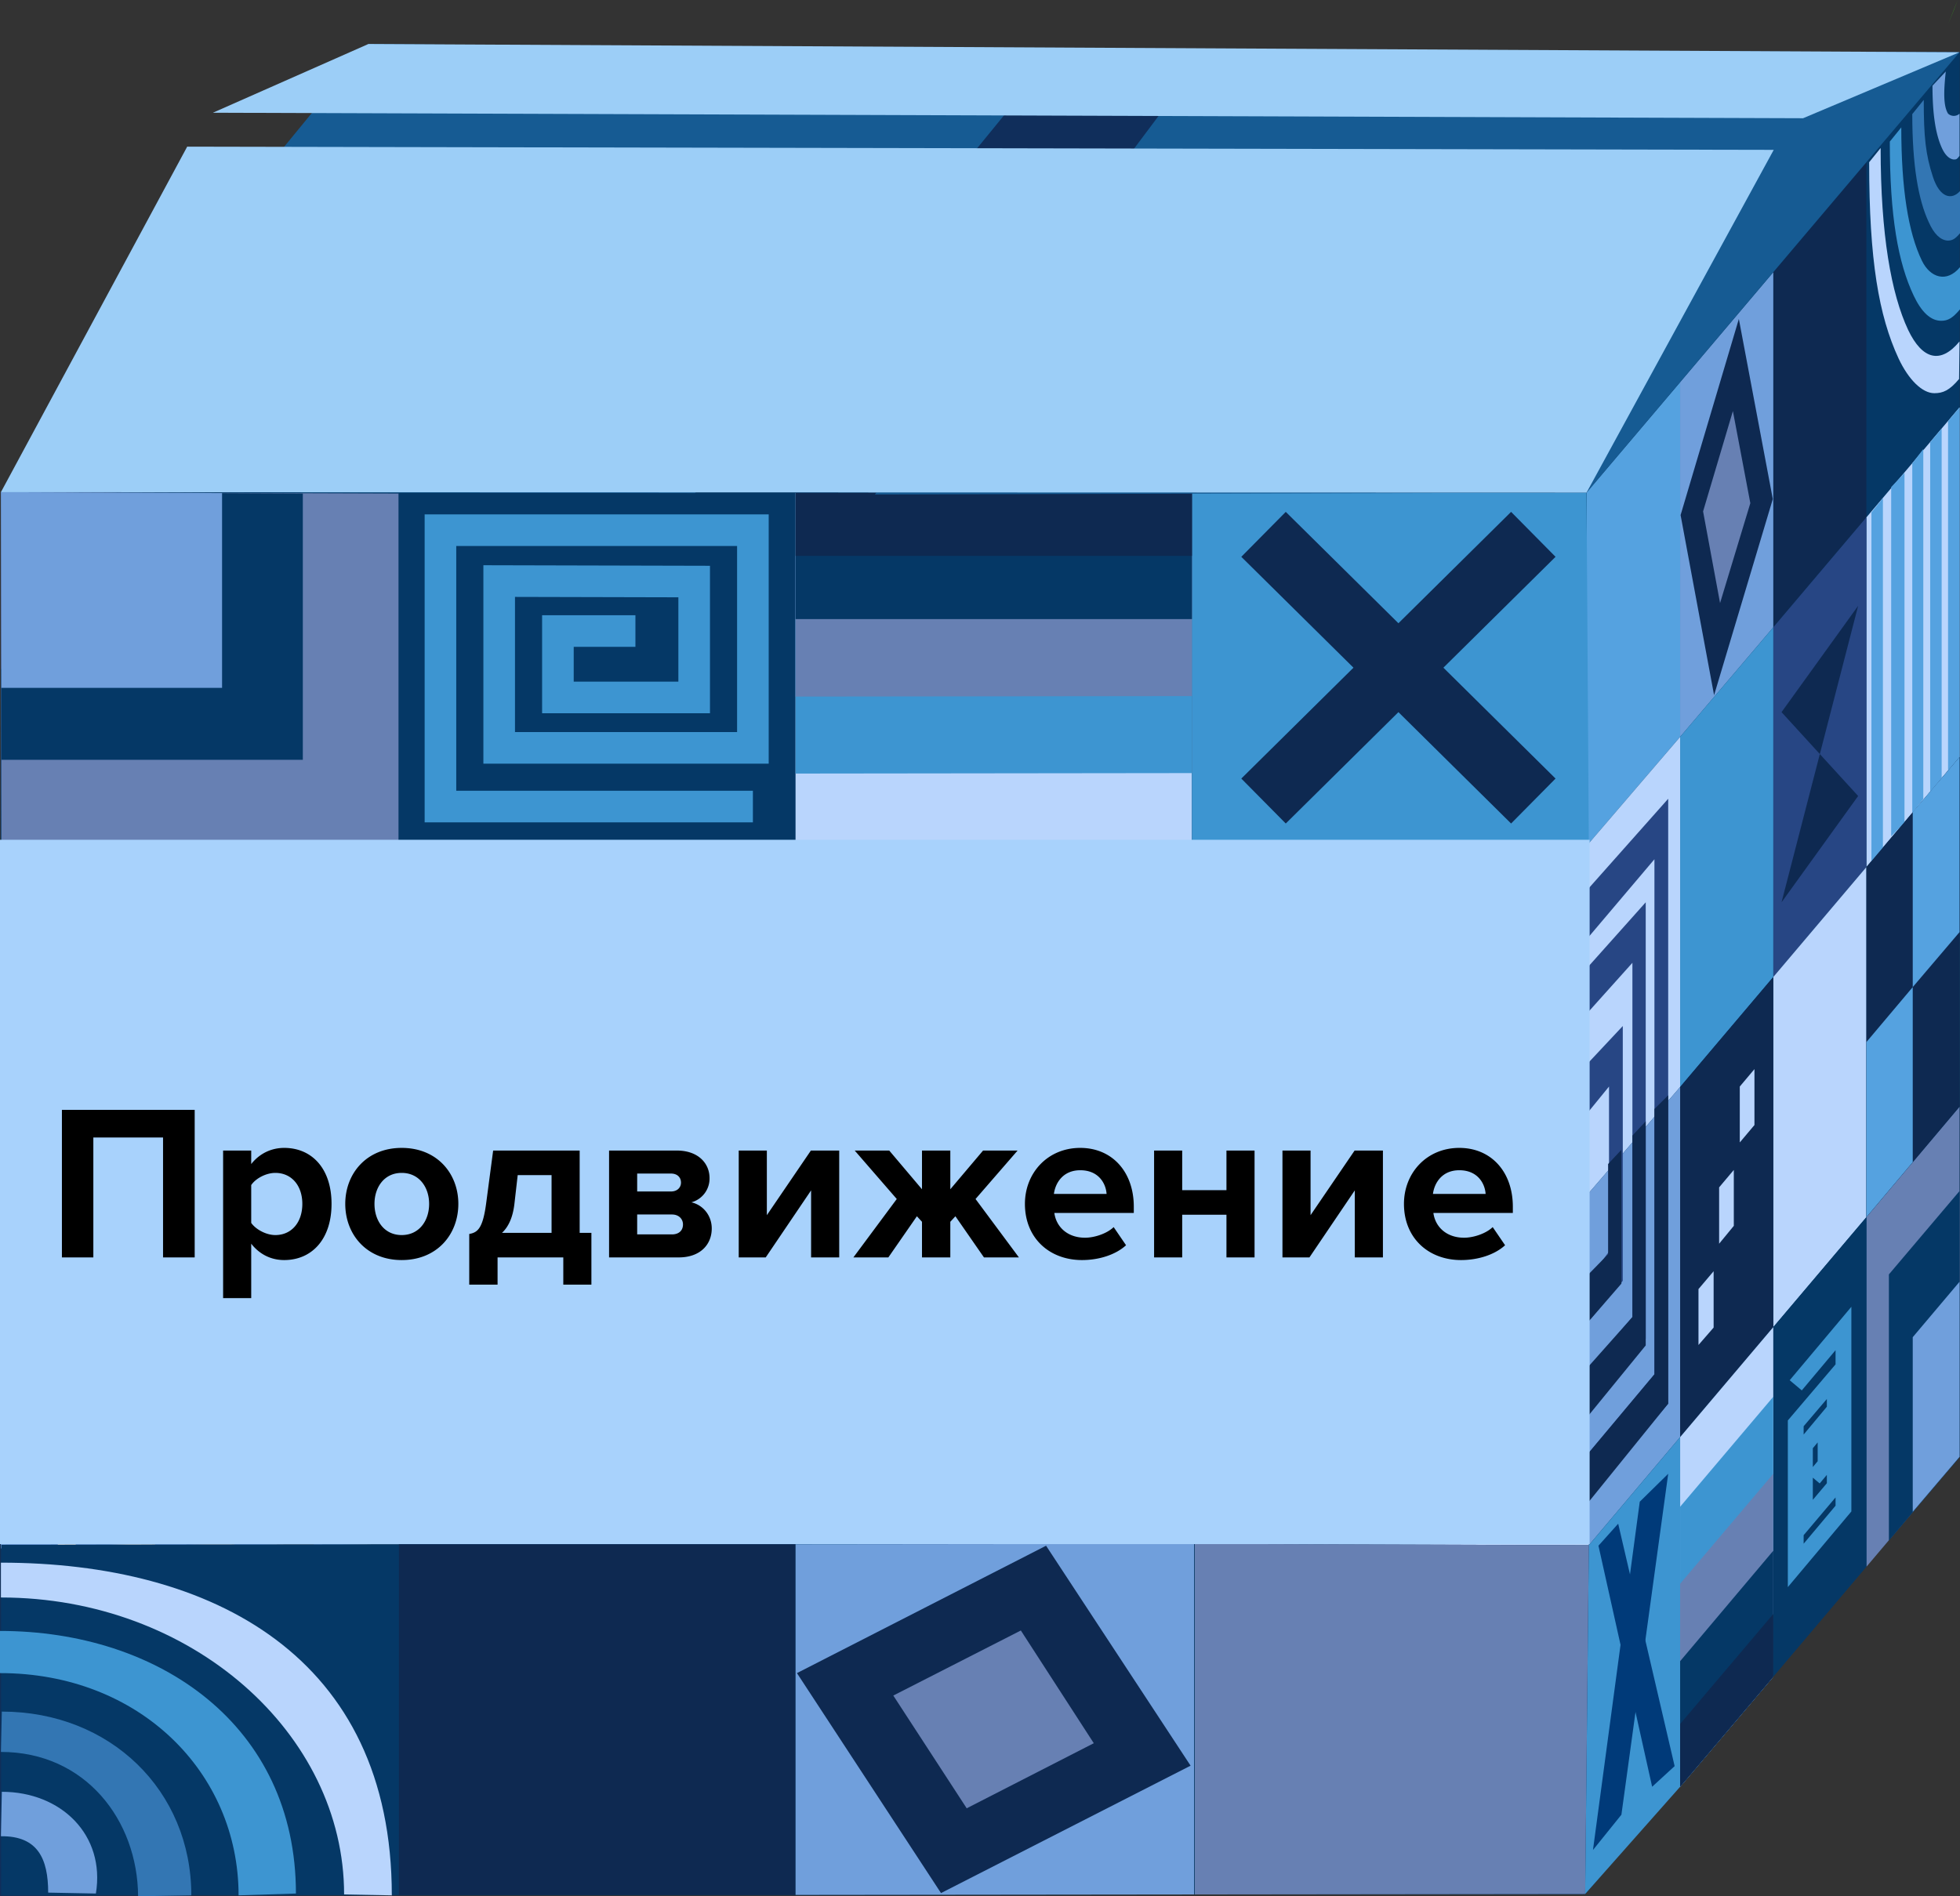 <svg width="124" height="120" fill="none" xmlns="http://www.w3.org/2000/svg"><rect width="100%" height="100%" fill="#333333" stroke="none"/><g clip-path="url(#clip0)"><path d="M23.51 2.958l100.461.348-1.016 88.448-99.647.174.203-88.97z" fill="#102E5B"/><path d="M23.685 2.9L.058 31.145 0 119.275l23.685-27.579V2.9z" fill="#0A2D49"/><path d="M100.286 119.855L0 119.971l.058-88.826 99.705-.174.523 88.884z" fill="#102E5B"/><path d="M100.285 119.855l23.686-28.304V3.306l-23.599 27.868-.087 88.681z" fill="#0A2D49"/><path d="M100.372 31.174l23.599-27.868v88.912l-23.686 27.637.087-88.68z" fill="#053866"/><path d="M100.372 31.174l23.599-27.868v88.883l-23.686 27.666.087-88.68z" fill="#053866"/><path d="M118.078 10.266l5.892-6.96V25.78l-5.892 6.96V10.266z" fill="#053866"/><path d="M120.111 22.678c-1.249-2.697-1.858-6.206-1.858-12.412l.726-.9c0 5.482.667 9.223 1.741 11.514.9 1.885 2.061 2.175 3.251.725l-.029 2.378c-.609.725-1.016.899-1.567.899-.755 0-1.626-.841-2.264-2.204z" fill="#B9D5FD"/><path d="M112.187 17.226l5.892-6.96V32.74l-5.892 6.96V17.225z" fill="#0E2951"/><path d="M106.294 24.186l5.893-6.96V39.7l-5.893 6.931V24.186z" fill="#709FDC"/><path d="M100.372 31.174l5.921-6.988V46.63l-5.892 6.873-.029-22.33z" fill="#55A2E0"/><path d="M118.078 32.74l5.892-6.96v22.127l-5.892 6.96V32.74z" fill="#B9D5FD"/><path d="M112.187 39.7l5.892-6.96v22.127l-5.892 6.96V39.7z" fill="#274684"/><path d="M106.294 46.631l5.893-6.93v22.126l-5.893 6.96V46.63z" fill="#3D95D1"/><path d="M100.401 53.504l5.893-6.873v22.156l-5.893 6.844V53.504zm11.786 8.323l5.892-6.96v22.156l-5.892 6.96V61.827z" fill="#B9D5FD"/><path d="M106.294 68.787l5.893-6.96v22.156l-5.893 6.96V68.786z" fill="#0E2951"/><path d="M100.401 75.63l5.893-6.843v22.155l-5.777 6.844-.116-22.155z" fill="#709FDC"/><path d="M118.078 77.023l5.892-6.99V92.19l-5.892 6.96V77.023z" fill="#6780B3"/><path d="M112.187 83.983l5.892-6.96v22.126l-5.892 6.96V83.983z" fill="#053866"/><path d="M106.294 90.943l5.893-6.96v22.126l-5.893 6.96V90.943z" fill="#B9D5FD"/><path d="M100.518 97.787l5.776-6.844v22.126l-6.009 6.786.233-22.069zm20.55-79.082c-.986-2.088-1.509-4.988-1.509-9.744l.726-.9c0 3.858.435 6.642 1.306 8.44.522 1.073 1.567 1.42 2.409.406v2.668c-.464.55-.755.725-1.19.725-.668 0-1.248-.551-1.742-1.595z" fill="#3D95D1"/><path d="M122.026 14.065c-.668-1.421-1.045-3.625-1.045-6.844l.726-.9c0 2.35.116 3.452.58 4.873.436 1.334 1.19 1.479 1.713.899v2.668c-.32.377-.494.464-.784.464-.464-.03-.871-.435-1.19-1.16z" fill="#3376B3"/><path d="M122.868 9.396c-.406-.87-.609-2.146-.609-3.973l.842-.899c-.146 1.334-.146 2.204.145 2.668a.536.536 0 00.725 0V9.86c-.174.232-.203.232-.377.232-.261-.03-.522-.261-.726-.696z" fill="#709FDC"/><path d="M100.518 91.929l4.15-4.96V54.375l-4.15 4.901v-3.074l5.021-5.655v38.28l-4.992 5.858-.029-2.755z" fill="#274684"/><path d="M100.518 91.928l4.15-4.959V70.18l.871-.87v19.517l-5.021 6.205v-3.103z" fill="#0E2951"/><path d="M100.46 86.65l2.815-3.306V60.928l-2.757 3.074V61.13l3.599-4.031v27.607l-3.57 4.234-.087-2.29z" fill="#274684"/><path d="M100.518 80.938l1.277-1.74v-10.44l-1.277 1.566V67.22l2.148-2.291v16.123l-2.032 2.407-.116-2.522z" fill="#274684"/><path d="M100.46 80.677l1.277-1.306V73.66l.842-.9v8.469l-2.061 2.378-.058-2.93z" fill="#0E2951"/><path d="M100.518 86.448l2.757-3.103V71.86l.842-.9v14.181l-3.599 4.409v-3.103z" fill="#0E2951"/><path d="M119.501 80.647l4.47-5.277v16.82l-4.47 5.306V80.647z" fill="#053866"/><path d="M121.01 84.62l2.961-3.508v11.077l-2.961 3.48V84.621z" fill="#709FDC"/><path d="M110.009 20.184l2.148 11.397-3.715 12.411-2.119-11.396 3.686-12.412z" fill="#0E2951"/><path d="M109.632 26.012l1.103 5.83-1.915 6.321-1.074-5.8 1.886-6.35z" fill="#6780B3"/><path d="M106.294 95.35l5.893-6.96v17.719l-5.893 6.96V95.35z" fill="#3D95D1"/><path d="M106.294 100.222l5.893-6.96v12.847l-5.893 6.96v-12.847z" fill="#6780B3"/><path d="M106.294 105.123l5.893-6.989v7.975l-5.893 6.96v-7.946z" fill="#053866"/><path d="M106.294 109.096l5.893-6.96v3.973l-5.893 6.96v-3.973zm6.415-51.996l4.847-6.728-4.847-5.307 4.847-6.728-4.847 18.763z" fill="#0E2951"/><path d="M123.245 26.65l.726-.87v22.127l-.726.899V26.65zm-1.131 1.335l.725-.87V49.24l-.725.9V27.984zm-3.717 4.436l.726-.898v22.155l-.726.87V32.421zm1.249-1.595l.842-.899v22.127l-.842.87V30.826zm1.335-1.507l.697-.9v22.156l-.697.87V29.32z" fill="#55A2E0"/><path d="M118.078 54.867l5.892-6.96v22.127l-5.892 6.989V54.867z" fill="#0E2951"/><path d="M118.078 65.945l2.932-3.48v11.078l-2.932 3.48V65.945zm2.932-14.558l2.961-3.48v11.078l-2.961 3.48V51.387z" fill="#55A2E0"/><path d="M113.608 87.665l3.019-3.596v11.397l-3.019 3.596v-8.99l2.468-2.9v6.873l-1.887 2.233v-4.814l1.306-1.566v2.755l-.755.9" stroke="#3D95D1" stroke-miterlimit="10"/><path d="M104.523 113.069l-3.396-15.254 1.248-1.392 3.571 15.341-1.423 1.305z" fill="#003A79"/><path d="M102.579 114.838l-1.799 2.233 2.96-22.04 1.8-1.768-2.961 21.575z" fill="#003A79"/><path d="M110.068 68.758l.928-1.102v3.538l-.928 1.102v-3.538zm-1.307 6.38l.929-1.102v3.538l-.929 1.13v-3.566zm-1.306 6.438l.958-1.131v3.566l-.958 1.102v-3.537z" fill="#B9D5FD"/><path d="M100.373 31.174L.058 31.145l.058 88.71h100.17l.087-88.68z" fill="#054270"/><path d="M100.286 119.855l-100.199.087-.029-88.797 100.315.03-.087 88.68z" fill="#053866"/><path d="M25.223 97.728l-25.137.03V75.601l25.137-.03v22.156z" fill="#F4F9FF"/><path d="M50.331 97.728H25.224V75.573l25.107-.03v22.185z" fill="#274684"/><path d="M75.41 97.7l-25.079.028V75.544l25.079-.03V97.7z" fill="#3D95D1"/><path d="M100.517 97.786L75.41 97.7V75.515l25.107.087v22.184zM50.331 75.544l-25.107.029V53.388l25.107-.029v22.185z" fill="#B9D5FD"/><path d="M75.41 75.515l-25.079.029V53.359H75.41v22.156z" fill="#0E2951"/><path d="M100.517 75.602l-25.107-.087V53.359l25.107.058v22.185z" fill="#709FDC"/><path d="M50.331 119.913H25.224V97.728H50.33v22.185z" fill="#0E2951"/><path d="M75.542 119.884l-25.21.029V97.728l25.21-.029v22.185z" fill="#709FDC"/><path d="M100.286 119.855l-24.702.029V97.699l24.934.087-.232 22.069zM25.224 53.388l-25.137.029-.029-22.272 25.166.087v22.156z" fill="#6780B3"/><path d="M50.331 53.36l-25.107.028V31.233l25.107-.03V53.36z" fill="#053866"/><path d="M75.41 53.36H50.33V31.202l25.079-.029V53.36z" fill="#B9D5FD"/><path d="M100.517 53.417L75.41 53.36V31.174h24.962l.145 22.243z" fill="#3D95D1"/><path d="M78.632 94.683V56.375l21.654-.029-.407 2.842H82.26v32.654l18.258.087v3.102l-21.886-.348z" fill="#274684"/><path d="M78.4 56.375l22.118-.203v3.103l-18.258-.087v16.356h-3.628l-.232-19.17z" fill="#0E2951"/><path d="M84.67 89.55V62.118l15.848-.986v2.726l-12.25.203v22.33l12.25.058v3.103H84.67z" fill="#274684"/><path d="M91.2 83.576V67.453l9.26-.058-.58 2.9-5.08-.03v10.47l5.718-.058v2.928l-9.317-.029z" fill="#274684"/><path d="M91.2 67.453l9.318-.232v3.103l-5.718-.058v5.365l-3.6-.058v-8.12z" fill="#0E2951"/><path d="M84.67 61.247l15.848-.116v2.871l-12.25.058v11.455H84.67V61.247z" fill="#0E2951"/><path d="M12.627 42.31l-12.54.03-.029-11.195 12.569.087V42.31z" fill="#FF8098"/><path d="M59.533 119.797l-9.114-13.92 15.761-8.061 9.143 13.919-15.79 8.062z" fill="#0E2951"/><path d="M61.159 114.432l-4.644-7.134 8.069-4.118 4.615 7.134-8.04 4.118z" fill="#6780B3"/><path d="M75.41 48.922l-25.079.03V31.203l25.079-.03v17.748z" fill="#3D95D1"/><path d="M75.41 44.05l-25.079.03V31.202l25.079-.029V44.05z" fill="#6780B3"/><path d="M75.41 39.178H50.33v-7.974l25.079-.03v8.004z" fill="#053866"/><path d="M75.41 35.176H50.33v-3.973l25.079-.029v4.002zM48.822 79.169l-22.089.029 22.09 14.035-22.09.03" fill="#0E2951"/><path d="M.058 75.37l3.6-.116v22.62l-3.6.115V75.37zm4.732.29l3.627-.116v22.155l-3.628.145V75.66zm15.18-.058l3.6-.145-.059 22.242-3.657.116.116-22.213zm-5.138.028l3.658-.115v22.184l-3.658.116V75.631zm-5.022.03l3.658-.145v22.184l-3.657.145V75.66z" fill="#709FDC"/><path d="M25.223 75.573l-25.137.029V53.417l25.137-.029v22.185z" fill="#0E2951"/><path d="M25.223 119.913l-25.137.029V97.757l25.137-.029v22.185z" fill="#053866"/><path d="M25.224 64.466l-12.598.03v-11.08l12.598-.029v11.078z" fill="#3D95D1"/><path d="M.058 101.092v-2.204c13.381 0 24.73 5.945 24.73 21.054l-3.018-.058c0-10.179-9.637-18.792-21.712-18.792z" fill="#B9D5FD"/><path d="M0 105.877v-2.668c10.072 0 18.722 5.974 18.722 16.617l-3.628.116c0-7.772-6.27-14.065-15.094-14.065z" fill="#3D95D1"/><path d="M.058 110.865l.058-2.552c6.85 0 11.988 4.988 11.988 11.629L8.737 120c-.029-4.814-3.338-9.135-8.679-9.135z" fill="#3376B3"/><path d="M.058 116.201l.058-2.813c3.745 0 6.56 2.726 5.95 6.438l-3.018-.058c0-2.117-.639-3.596-2.99-3.567z" fill="#709FDC"/><path d="M47.632 51.04H27.865V33.551h19.767v13.775H31.581V36.771l12.336.03v7.336h-8.621v-4.205H40.2" stroke="#3D95D1" stroke-width="2" stroke-miterlimit="10"/><path d="M97.006 50.691L79.938 33.814m0 16.877l17.068-16.877" stroke="#0E2951" stroke-width="4" stroke-miterlimit="10"/><path d="M59.359 71.107h-4.006v-3.538l4.006-.03v3.568zm5.515-4.872l-4.006-.029v-3.538l4.006.03v3.537zm5.515-4.901l-4.006.03v-3.568h4.006v3.538z" fill="#B9D5FD"/><path d="M19.158 48.081H.088l-.03-16.936 19.1.087v16.849z" fill="#053866"/><path d="M14.049 43.528H.087L.058 31.145l13.991.058v12.325z" fill="#709FDC"/><path d="M12.626 75.602H.086V64.524l12.54-.03v11.108z" fill="#3D95D1"/><path d="M66.906 3.161l-43.598-.377L.058 31.146l43.917.058L66.905 3.16z" fill="#165B93"/><path d="M123.245 1.537l.378-.928.232-.609" fill="#34DD17"/><path d="M123.971 3.306L76.426 3.16 55.353 31.29l45.02-.117 23.598-27.868z" fill="#165B93"/><path d="M112.216 9.483l-11.843 21.691L.058 31.145 11.843 9.28l100.373.203zm1.857-2.001l9.898-4.176-100.663-.522-9.84 4.35 100.605.348z" fill="#9CCEF7"/><path d="M100.568 53.143H0v44.571h100.568V53.143z" fill="#A8D2FC"/><path d="M12.317 79.571v-9.338h-8.4v9.338h1.988v-7.588h4.41v7.588h2.002zm5.662.168c1.736 0 2.996-1.302 2.996-3.556s-1.26-3.542-2.996-3.542c-.826 0-1.568.364-2.086 1.022v-.854h-1.778v9.338h1.778v-3.444c.546.7 1.288 1.036 2.086 1.036zm-.56-1.582c-.574 0-1.232-.35-1.526-.77v-2.394c.294-.434.952-.77 1.526-.77 1.022 0 1.708.798 1.708 1.96 0 1.176-.686 1.974-1.708 1.974zm7.994 1.582c2.24 0 3.584-1.624 3.584-3.556 0-1.918-1.343-3.542-3.584-3.542-2.226 0-3.57 1.624-3.57 3.542 0 1.932 1.345 3.556 3.57 3.556zm0-1.582c-1.105 0-1.721-.91-1.721-1.974 0-1.05.616-1.96 1.721-1.96 1.107 0 1.736.91 1.736 1.96 0 1.064-.63 1.974-1.736 1.974zm4.274 3.136h1.792v-1.722h4.158v1.722h1.778v-3.276h-.742V72.81h-5.474l-.434 3.276c-.21 1.638-.532 1.904-1.078 2.002v3.206zm3.066-6.93h2.142v3.654h-3.136c.42-.392.686-.994.784-1.82l.21-1.834zm10.19 5.208c1.358 0 2.086-.812 2.086-1.834 0-.812-.546-1.484-1.288-1.652a1.557 1.557 0 001.148-1.54c0-.91-.7-1.736-2.072-1.736h-4.284v6.762h4.41zm-.434-1.456h-2.198v-1.26h2.198c.448 0 .7.294.7.63 0 .392-.266.63-.7.63zm-.056-2.716h-2.142v-1.134h2.142c.392 0 .63.238.63.574 0 .308-.238.56-.63.56zm5.991 4.172l2.87-4.242v4.242h1.779V72.81H51.3l-2.785 4.088V72.81h-1.779v6.762h1.709zm7.758 0l1.806-2.604.322.35v2.254h1.792v-2.254l.322-.35 1.806 2.604h2.212l-2.744-3.696 2.66-3.066h-2.184l-2.072 2.45v-2.45H58.33v2.45l-2.072-2.45h-2.184l2.66 3.066-2.744 3.696h2.212zm12.252.168c1.05 0 2.114-.322 2.786-.938l-.784-1.148c-.434.42-1.232.672-1.806.672-1.148 0-1.834-.714-1.946-1.568h5.026v-.392c0-2.212-1.372-3.724-3.388-3.724-2.058 0-3.5 1.582-3.5 3.542 0 2.17 1.554 3.556 3.612 3.556zm1.554-4.186h-3.332c.084-.672.56-1.498 1.666-1.498 1.176 0 1.624.854 1.666 1.498zm4.784 4.018V76.87h2.8v2.702h1.778V72.81h-1.778v2.506h-2.8V72.81h-1.778v6.762h1.778zm8.05 0l2.87-4.242v4.242h1.779V72.81h-1.792l-2.786 4.088V72.81h-1.778v6.762h1.708zm9.592.168c1.05 0 2.114-.322 2.786-.938l-.784-1.148c-.434.42-1.232.672-1.806.672-1.148 0-1.834-.714-1.946-1.568h5.026v-.392c0-2.212-1.372-3.724-3.388-3.724-2.058 0-3.5 1.582-3.5 3.542 0 2.17 1.554 3.556 3.612 3.556zm1.554-4.186h-3.332c.084-.672.56-1.498 1.666-1.498 1.176 0 1.624.854 1.666 1.498z" fill="#000"/></g><defs><clipPath id="clip0"><path fill="#fff" d="M0 0h124v120H0z"/></clipPath></defs></svg>